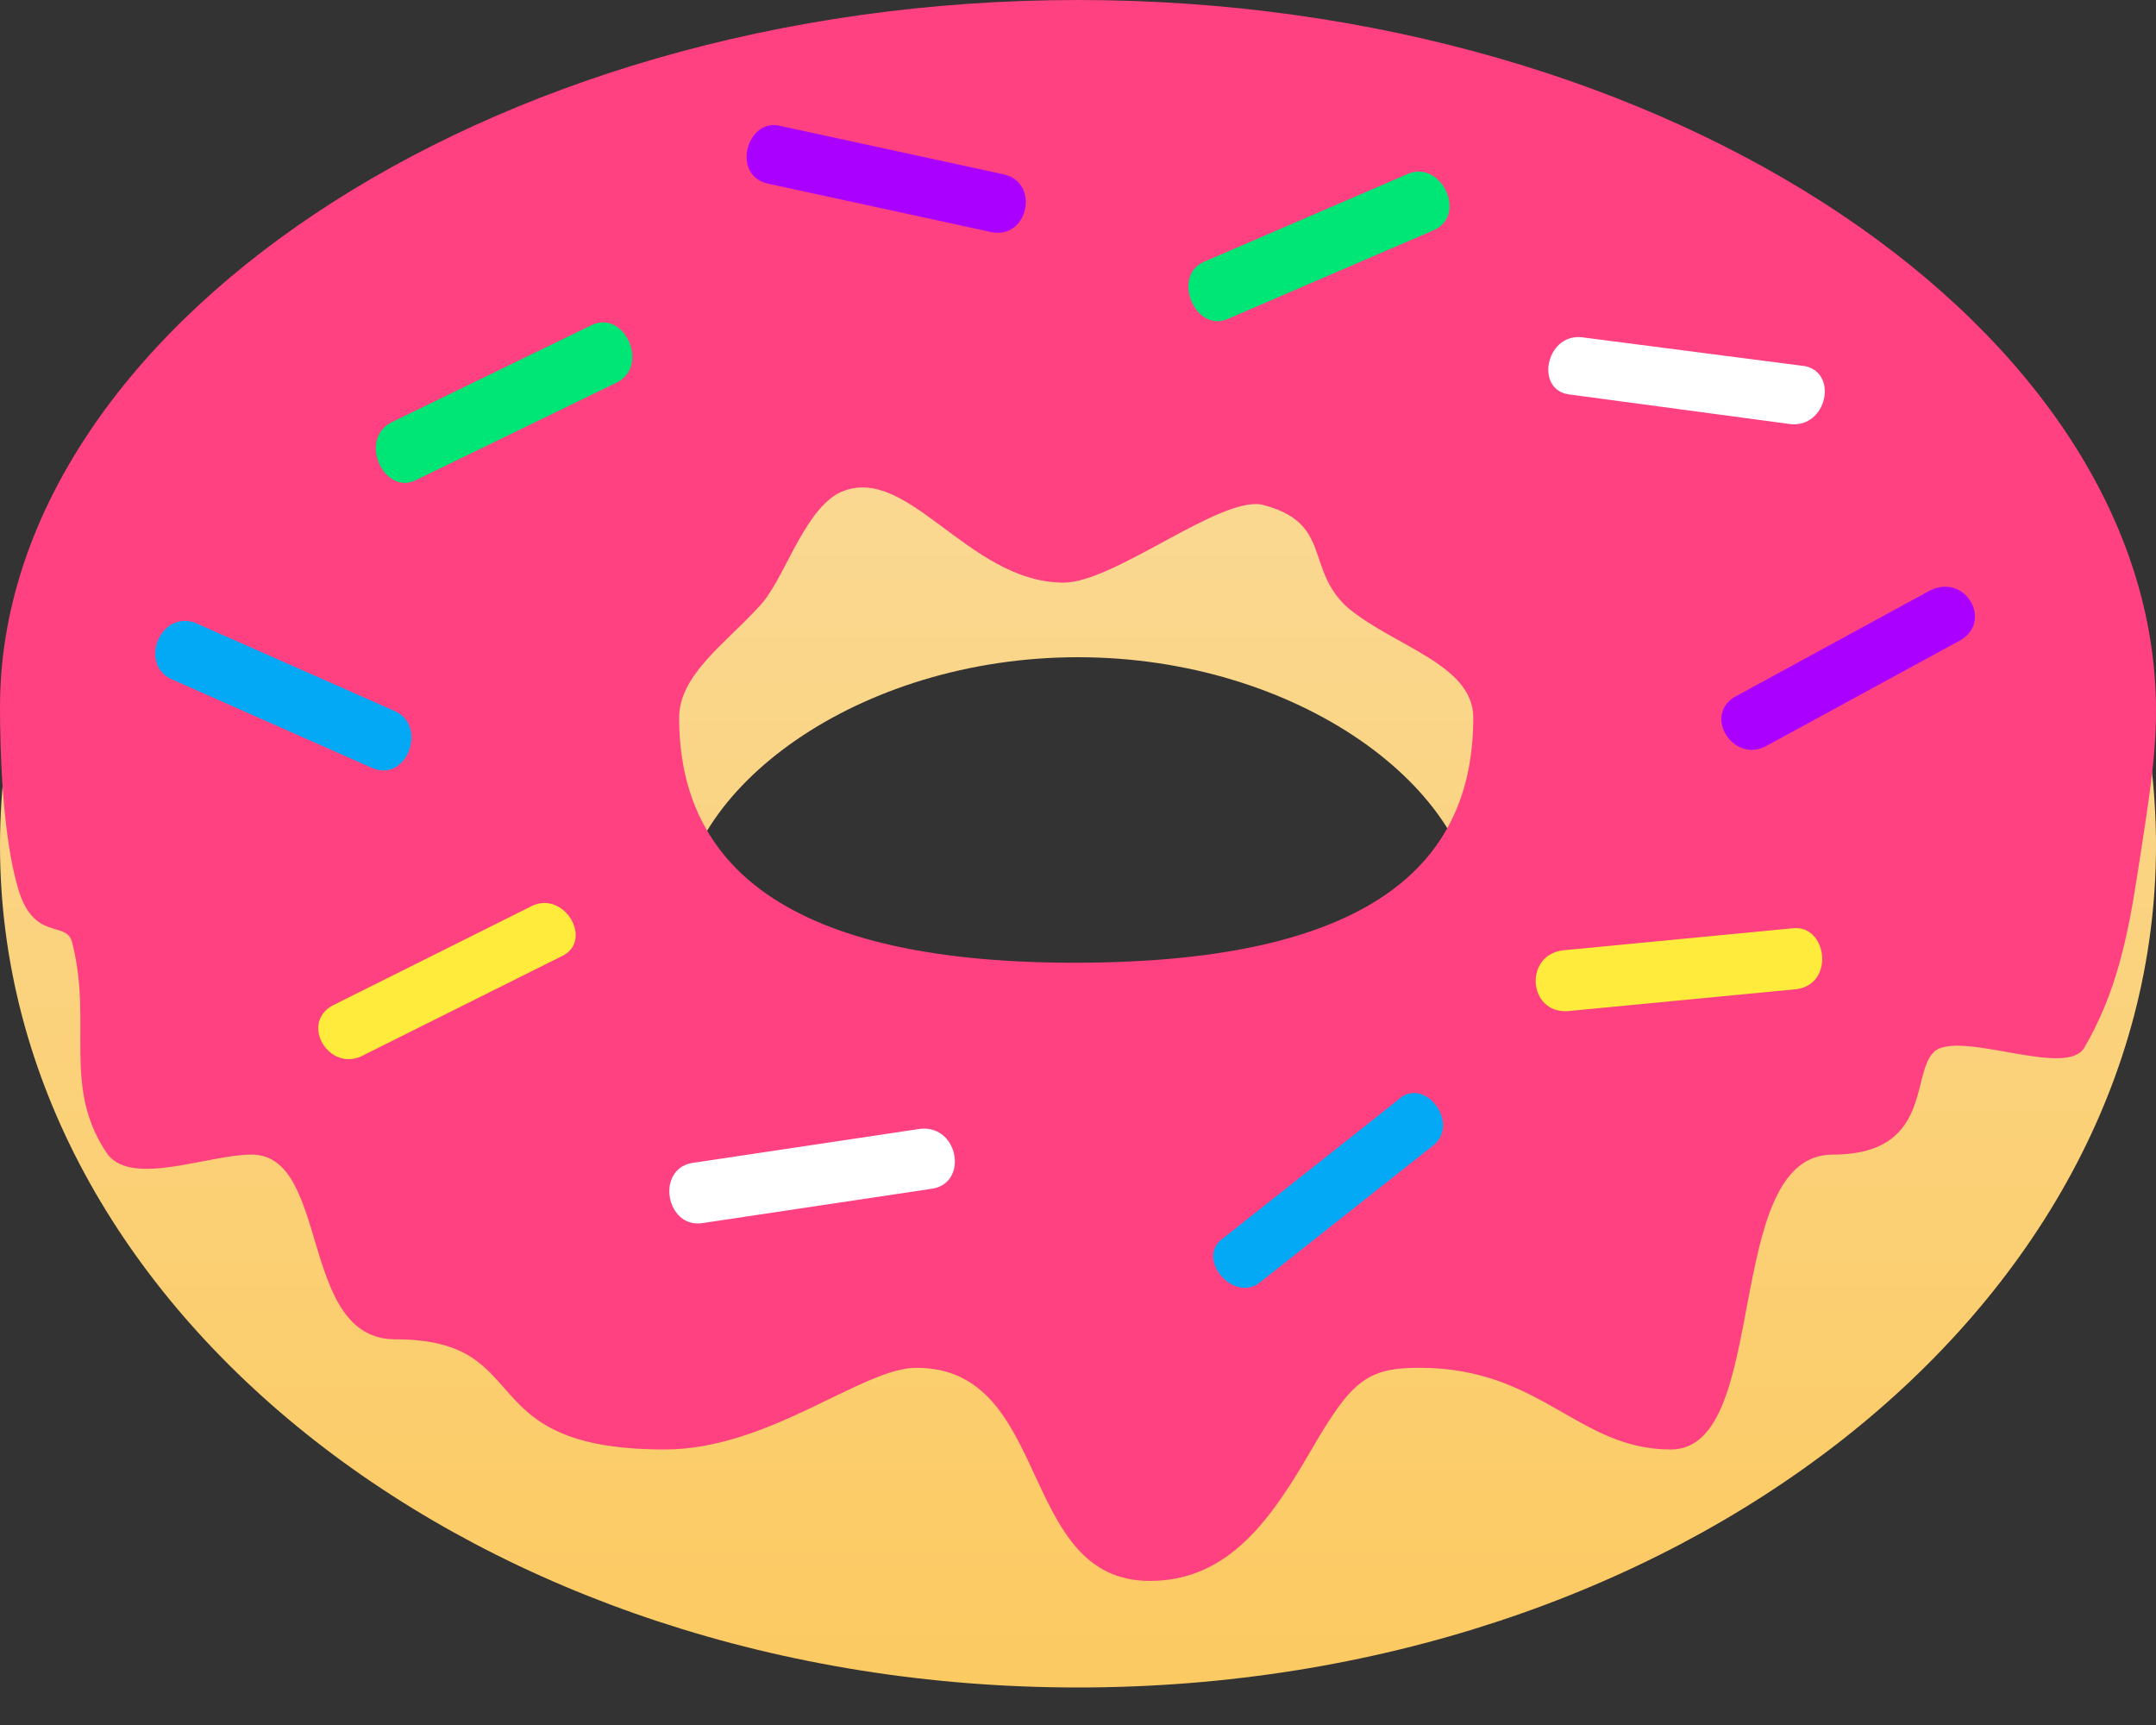 <?xml version="1.0" encoding="UTF-8"?>
<svg width="45px" height="36px" viewBox="0 0 45 36" version="1.1" xmlns="http://www.w3.org/2000/svg" xmlns:xlink="http://www.w3.org/1999/xlink">
    <rect x="0" y="0" width="45" height="36" fill="#333333" stroke="none"/>
    <!-- Generator: Sketch 43.1 (39012) - http://www.bohemiancoding.com/sketch -->
    <title>Donnut</title>
    <desc>Created with Sketch.</desc>
    <defs>
        <linearGradient x1="50%" y1="0%" x2="50%" y2="100%" id="linearGradient-1">
            <stop stop-color="#F9DEA4" offset="0%"></stop>
            <stop stop-color="#FCCA62" offset="100%"></stop>
        </linearGradient>
    </defs>
    <g id="Symbols" stroke="none" stroke-width="1" fill="none" fill-rule="evenodd">
        <g id="Donnut_to_give" fill-rule="nonzero">
            <g id="Donnut">
                <g>
                    <path d="M22.5,35.217 C34.95,35.217 45,27.358 45,17.646 C45,7.933 34.95,0.074 22.5,0.074 C10.05,0.074 0,7.933 0,17.646 C0,27.358 10.05,35.217 22.5,35.217 Z M22.5,13.716 C27.075,13.716 30.825,16.459 30.825,19.277 C30.825,22.094 27.075,24.393 22.5,24.393 C17.925,24.393 14.175,22.094 14.175,19.277 C14.175,16.459 17.925,13.716 22.5,13.716 Z" id="Bread" fill="url(#linearGradient-1)"></path>
                    <path d="M1.5,19.648 C1.95,21.353 1.275,22.687 2.25,24.096 C2.775,24.763 4.35,24.096 5.25,24.096 C6.9,24.096 6.225,27.951 8.25,27.951 C11.25,27.951 9.75,30.25 13.875,30.25 C16.05,30.25 18,28.545 19.125,28.545 C21.975,28.545 21.225,32.993 24,32.993 C25.659,32.993 26.546,31.678 27.375,30.25 C28.204,28.822 28.528,28.545 29.625,28.545 C32.175,28.545 32.925,30.25 34.875,30.25 C36.975,30.25 35.925,24.096 38.25,24.096 C40.5,24.096 39.793,22.123 40.5,21.872 C41.207,21.62 43.135,22.458 43.5,21.872 C44.158,20.744 44.405,19.608 44.625,18.165 C44.845,16.722 45,15.843 45,14.828 C45,6.969 34.95,0 22.5,0 C10.05,0 0,6.969 0,14.754 C0,15.672 0.049,17.418 0.375,18.535 C0.701,19.653 1.369,19.208 1.5,19.648 Z M15.825,12.678 C16.35,12.159 16.725,10.751 17.475,10.306 C18.9,9.564 20.175,12.159 22.2,12.159 C23.25,12.159 25.425,10.38 26.325,10.528 C27.825,10.899 27.225,11.863 28.125,12.678 C29.1,13.494 30.75,13.865 30.75,14.977 C30.75,17.794 28.95,20.092 22.425,20.092 C16.05,20.092 14.175,17.794 14.175,14.977 C14.175,14.087 15.15,13.42 15.825,12.678 Z" id="Cream" fill="#FF4081"></path>
                    <g id="Deco" transform="translate(3.134, 1.602)">
                        <path d="M26.933,22.732 L22.837,24.848 C22.201,25.201 21.566,24.072 22.272,23.79 L26.368,21.673 C27.004,21.25 27.569,22.379 26.933,22.732" id="Shape" fill="#03A9F4" transform="translate(24.587, 23.248) rotate(-11) translate(-24.587, -23.248) "></path>
                        <path d="M34.053,7.614 L29.628,6.207 C28.903,6.006 29.338,4.867 30.064,5.068 L34.561,6.475 C35.214,6.743 34.778,7.815 34.053,7.614" id="Shape" fill="#FFFFFF" transform="translate(32.068, 6.342) rotate(-10) translate(-32.068, -6.342) "></path>
                        <path d="M8.636,18.737 L4.181,20.144 C3.462,20.345 3.031,19.273 3.75,19.005 L8.205,17.598 C8.924,17.397 9.355,18.536 8.636,18.737" id="Shape" fill="#FFEB3B" transform="translate(6.193, 18.872) rotate(-9) translate(-6.193, -18.872) "></path>
                        <path d="M17.35,3.569 L12.911,1.844 C12.171,1.557 12.689,0.407 13.355,0.695 L17.794,2.419 C18.533,2.706 18.09,3.856 17.35,3.569" id="Shape" fill="#AA00FF" transform="translate(15.361, 2.132) rotate(-9) translate(-15.361, -2.132) "></path>
                        <path d="M4.546,14.517 L0.448,12.441 C-0.188,12.084 0.307,11.01 1.013,11.297 L5.111,13.372 C5.747,13.729 5.253,14.874 4.546,14.517" id="Shape" fill="#03A9F4" transform="translate(2.78, 12.917) rotate(-3) translate(-2.78, -12.917) "></path>
                        <path d="M37.869,12.212 L33.428,13.618 C32.712,13.819 32.282,12.748 32.999,12.48 L37.439,11.073 C38.227,10.872 38.585,11.944 37.869,12.212" id="Shape" fill="#AA00FF" transform="translate(35.443, 12.346) rotate(-11) translate(-35.443, -12.346) "></path>
                        <path d="M16.263,23.467 L11.435,23.679 C10.693,23.679 10.618,22.478 11.361,22.408 L16.189,22.196 C17.006,22.196 17.08,23.467 16.263,23.467" id="Shape" fill="#FFFFFF" transform="translate(13.84, 23.174) rotate(-6) translate(-13.84, -23.174) "></path>
                        <path d="M26.819,3.495 L22.327,4.809 C21.614,5.028 21.258,3.787 21.971,3.568 L26.462,2.253 C27.175,2.107 27.532,3.275 26.819,3.495" id="Shape" fill="#00E676" transform="translate(24.395, 3.538) rotate(-7) translate(-24.395, -3.538) "></path>
                        <path d="M29.59,17.895 L34.396,18.106 C35.136,18.106 35.136,19.377 34.322,19.377 L29.516,19.166 C28.703,19.095 28.777,17.895 29.59,17.895" id="Shape" fill="#FFEB3B" transform="translate(31.942, 18.873) rotate(-8) translate(-31.942, -18.873) "></path>
                        <path d="M9.787,6.793 L5.302,8.071 C4.59,8.296 4.234,7.019 5.017,6.793 L9.502,5.515 C10.214,5.365 10.499,6.568 9.787,6.793" id="Shape" fill="#00E676" transform="translate(7.387, 6.8) rotate(-10) translate(-7.387, -6.8) "></path>
                    </g>
                </g>
            </g>
        </g>
    </g>
</svg>